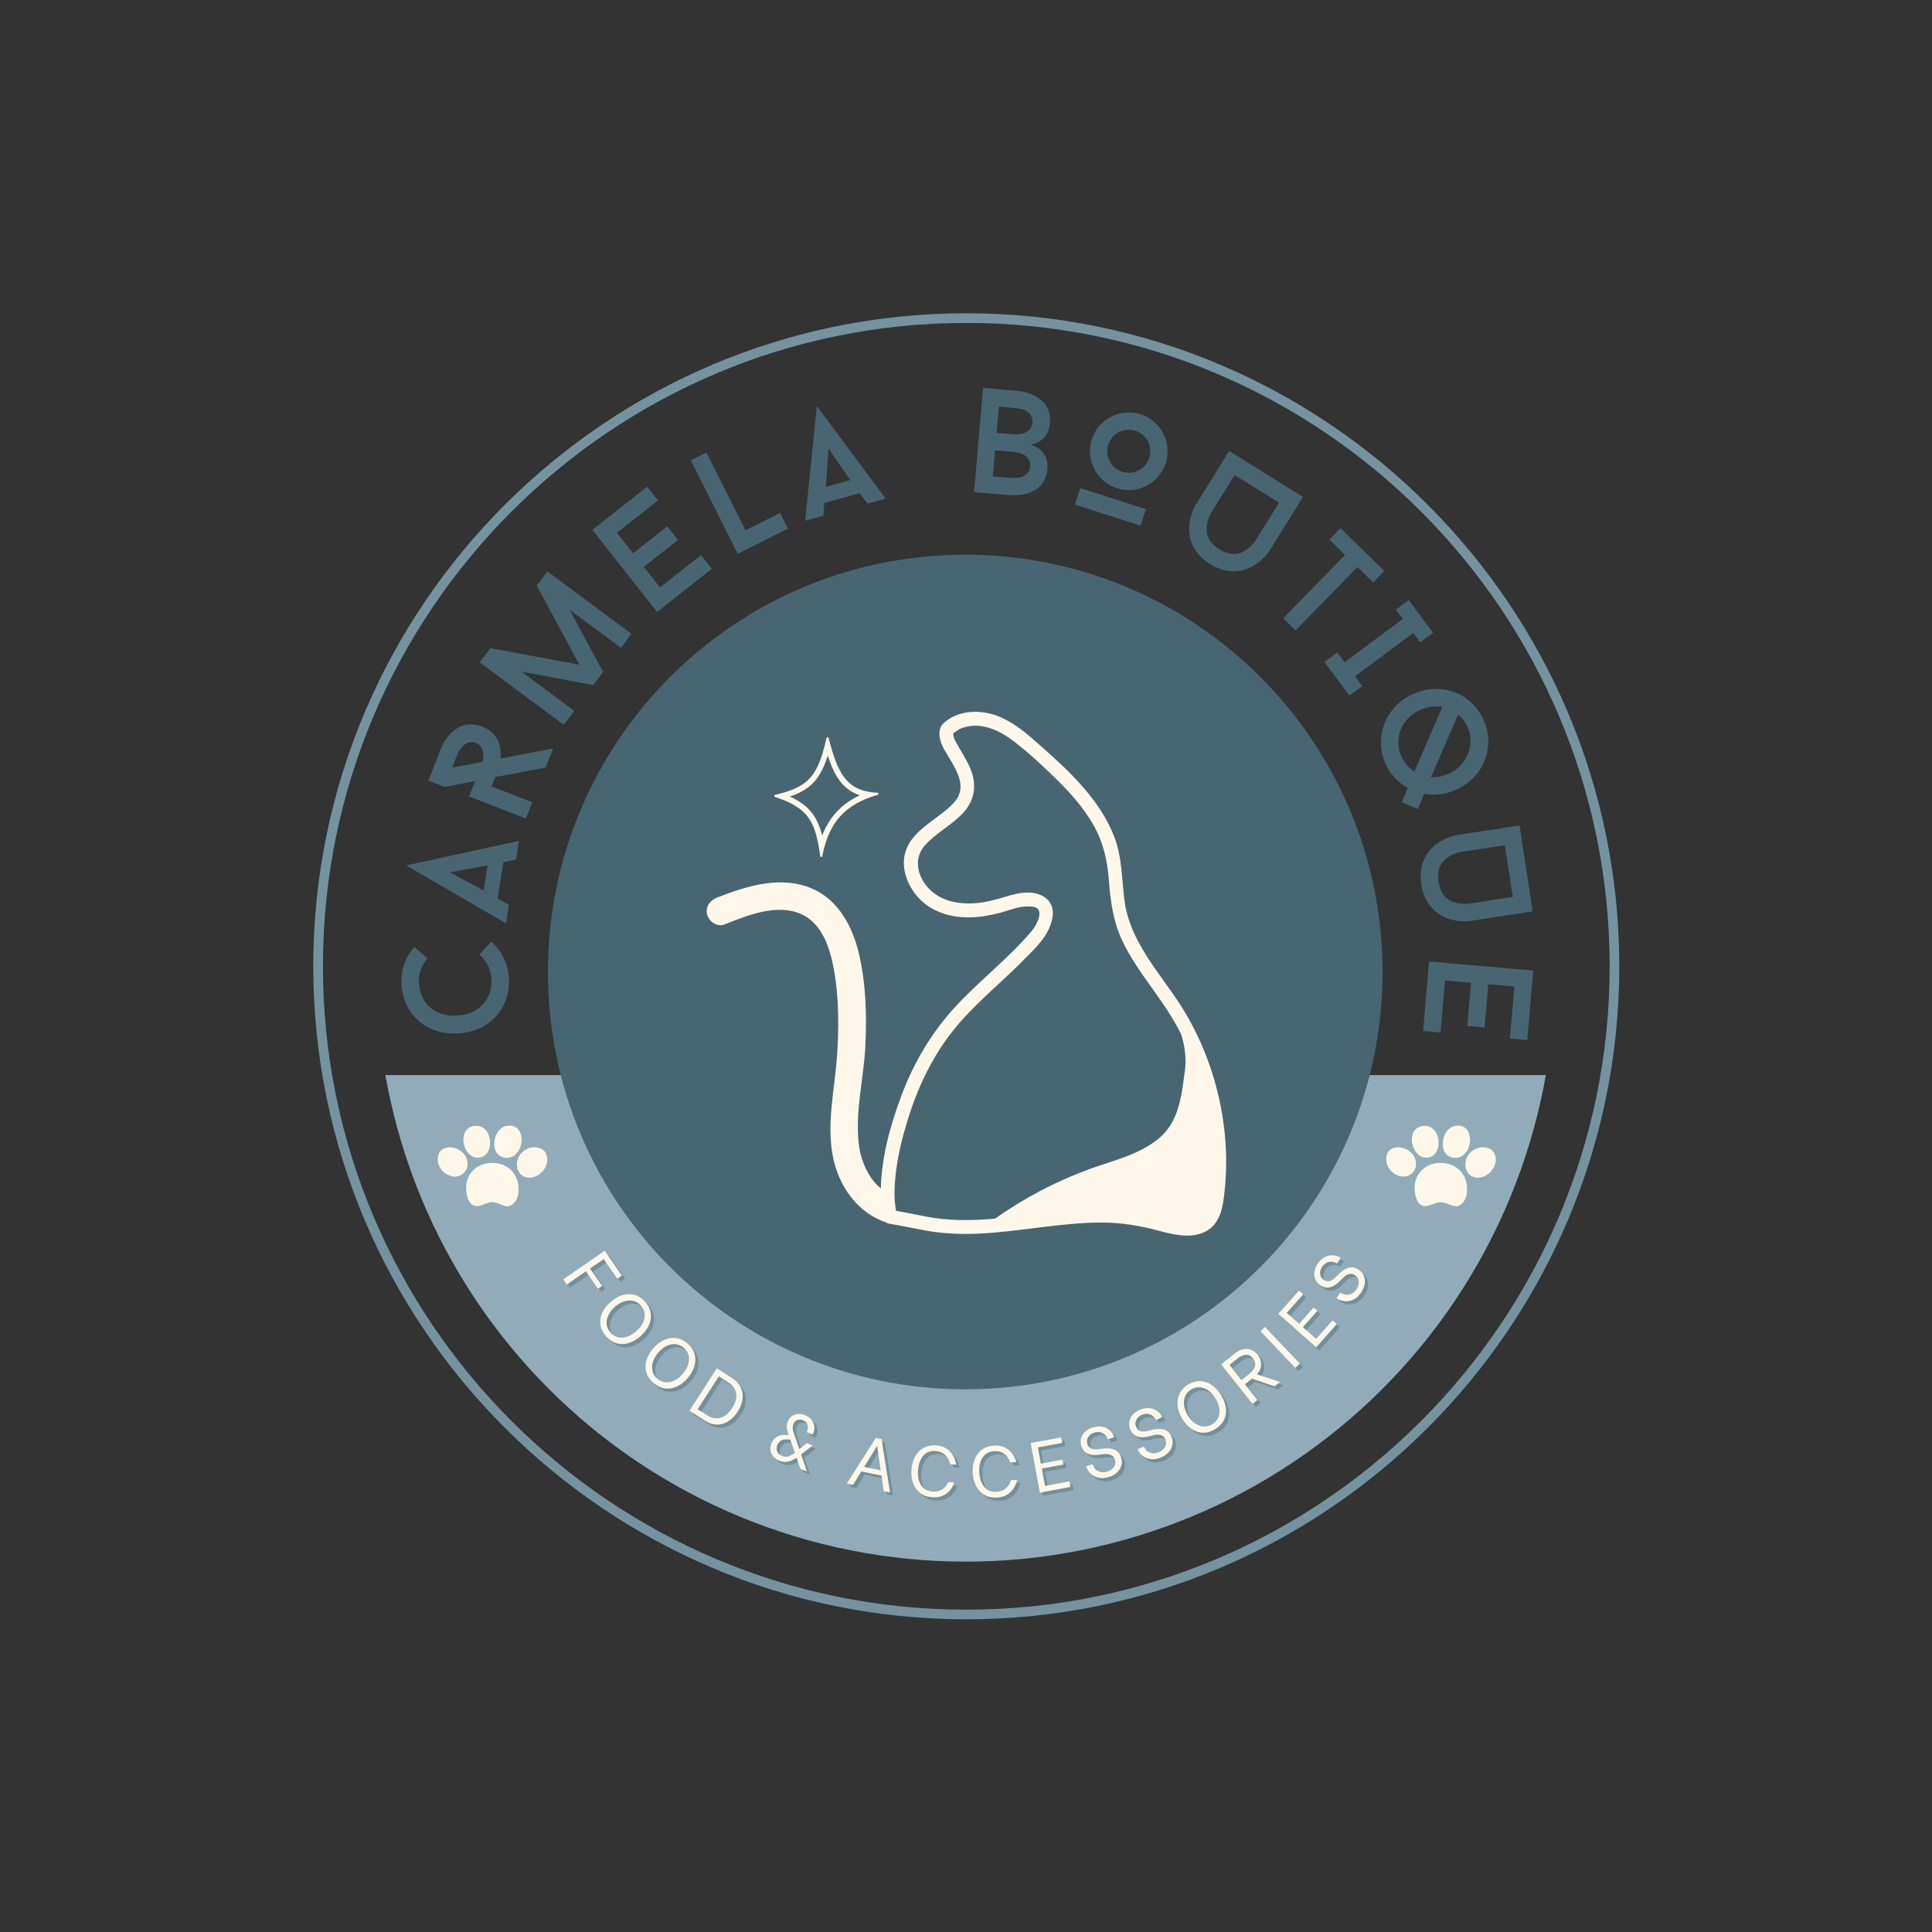 <svg xmlns="http://www.w3.org/2000/svg" xmlns:xlink="http://www.w3.org/1999/xlink" width="500" zoomAndPan="magnify" viewBox="0 0 375 375" height="500" preserveAspectRatio="xMidYMid meet" version="1.0"><rect x="0" y="0" width="375" height="375" fill="#333333" stroke="none"/><defs><g/><clipPath id="11a357cd23"><path d="M 60.805 60.805 L 314.305 60.805 L 314.305 314.305 L 60.805 314.305 Z M 60.805 60.805 " clip-rule="nonzero"/></clipPath><clipPath id="360bace7cc"><path d="M 73.047 208.672 L 301.797 208.672 L 301.797 303.113 L 73.047 303.113 Z M 73.047 208.672 " clip-rule="nonzero"/></clipPath><clipPath id="567fbac68f"><path d="M 106.352 107.664 L 268.352 107.664 L 268.352 269.664 L 106.352 269.664 Z M 106.352 107.664 " clip-rule="nonzero"/></clipPath><clipPath id="91091fd193"><path d="M 150.258 143.094 L 170.508 143.094 L 170.508 166.344 L 150.258 166.344 Z M 150.258 143.094 " clip-rule="nonzero"/></clipPath><clipPath id="2e0e1a1480"><path d="M 84.48 222 L 91 222 L 91 229 L 84.48 229 Z M 84.48 222 " clip-rule="nonzero"/></clipPath><clipPath id="630d8173ec"><path d="M 100.332 222.672 L 106.23 222.672 L 106.23 228.598 L 100.332 228.598 Z M 100.332 222.672 " clip-rule="nonzero"/></clipPath><clipPath id="5a67d02711"><path d="M 90.469 225.707 L 100.656 225.707 L 100.656 234.137 L 90.469 234.137 Z M 90.469 225.707 " clip-rule="nonzero"/></clipPath><clipPath id="93b6c2d17b"><path d="M 284.43 222.672 L 290.332 222.672 L 290.332 228.598 L 284.43 228.598 Z M 284.43 222.672 " clip-rule="nonzero"/></clipPath><clipPath id="b58bc60da7"><path d="M 274.566 225.707 L 284.754 225.707 L 284.754 234.137 L 274.566 234.137 Z M 274.566 225.707 " clip-rule="nonzero"/></clipPath></defs><g clip-path="url(#11a357cd23)"><path fill="#75929f" d="M 187.555 314.305 C 117.688 314.305 60.805 257.426 60.805 187.555 C 60.805 117.688 117.688 60.805 187.555 60.805 C 257.426 60.805 314.305 117.688 314.305 187.555 C 314.305 257.426 257.426 314.305 187.555 314.305 Z M 187.555 62.68 C 118.688 62.68 62.68 118.688 62.68 187.555 C 62.68 256.426 118.688 312.434 187.555 312.434 C 256.426 312.434 312.434 256.426 312.434 187.555 C 312.434 118.688 256.426 62.68 187.555 62.68 Z M 187.555 62.68 " fill-opacity="1" fill-rule="nonzero"/></g><g clip-path="url(#360bace7cc)"><path fill="#91acb8" d="M 301.797 188.738 C 301.797 190.609 301.754 192.48 301.66 194.352 C 301.566 196.219 301.43 198.086 301.246 199.949 C 301.062 201.812 300.836 203.668 300.559 205.52 C 300.285 207.371 299.965 209.215 299.602 211.051 C 299.234 212.887 298.824 214.711 298.371 216.527 C 297.914 218.344 297.418 220.148 296.871 221.938 C 296.328 223.73 295.742 225.508 295.113 227.27 C 294.48 229.031 293.809 230.777 293.09 232.508 C 292.375 234.238 291.617 235.945 290.816 237.641 C 290.016 239.332 289.176 241.004 288.293 242.652 C 287.41 244.305 286.488 245.934 285.527 247.539 C 284.562 249.145 283.562 250.723 282.523 252.281 C 281.48 253.836 280.406 255.367 279.289 256.871 C 278.176 258.375 277.023 259.848 275.836 261.297 C 274.648 262.742 273.426 264.16 272.168 265.547 C 270.914 266.934 269.621 268.289 268.297 269.613 C 266.977 270.938 265.621 272.227 264.234 273.484 C 262.844 274.742 261.43 275.965 259.98 277.152 C 258.535 278.34 257.059 279.488 255.555 280.605 C 254.051 281.719 252.523 282.797 250.965 283.836 C 249.41 284.875 247.828 285.879 246.223 286.84 C 244.617 287.801 242.988 288.727 241.34 289.605 C 239.688 290.488 238.016 291.332 236.324 292.133 C 234.633 292.93 232.922 293.691 231.191 294.406 C 229.465 295.121 227.719 295.797 225.953 296.426 C 224.191 297.059 222.414 297.645 220.625 298.188 C 218.832 298.73 217.031 299.23 215.215 299.684 C 213.398 300.141 211.57 300.551 209.738 300.914 C 207.902 301.281 206.059 301.602 204.207 301.875 C 202.355 302.148 200.496 302.379 198.633 302.562 C 196.77 302.746 194.906 302.883 193.035 302.977 C 191.164 303.066 189.293 303.113 187.422 303.113 C 185.551 303.113 183.68 303.066 181.812 302.977 C 179.941 302.883 178.074 302.746 176.211 302.562 C 174.348 302.379 172.492 302.148 170.641 301.875 C 168.789 301.602 166.945 301.281 165.109 300.914 C 163.273 300.551 161.449 300.141 159.633 299.684 C 157.816 299.23 156.012 298.73 154.223 298.188 C 152.43 297.645 150.652 297.059 148.891 296.426 C 147.129 295.797 145.383 295.121 143.652 294.406 C 141.926 293.691 140.215 292.93 138.52 292.133 C 136.828 291.332 135.156 290.488 133.508 289.605 C 131.855 288.727 130.227 287.801 128.621 286.84 C 127.016 285.879 125.438 284.875 123.879 283.836 C 122.324 282.797 120.793 281.719 119.289 280.605 C 117.785 279.488 116.312 278.34 114.863 277.152 C 113.418 275.965 112 274.742 110.613 273.484 C 109.227 272.227 107.871 270.938 106.547 269.613 C 105.223 268.289 103.934 266.934 102.676 265.547 C 101.418 264.16 100.199 262.742 99.012 261.297 C 97.824 259.848 96.672 258.375 95.555 256.871 C 94.441 255.367 93.363 253.836 92.324 252.281 C 91.285 250.723 90.281 249.145 89.32 247.539 C 88.359 245.934 87.438 244.305 86.555 242.652 C 85.672 241.004 84.828 239.332 84.027 237.641 C 83.23 235.945 82.469 234.234 81.754 232.508 C 81.039 230.777 80.363 229.031 79.734 227.27 C 79.102 225.508 78.516 223.73 77.973 221.938 C 77.43 220.148 76.93 218.344 76.477 216.527 C 76.02 214.711 75.609 212.887 75.246 211.051 C 74.879 209.215 74.559 207.371 74.285 205.52 C 74.012 203.668 73.781 201.812 73.598 199.949 C 73.414 198.086 73.277 196.219 73.188 194.352 C 73.094 192.48 73.047 190.609 73.047 188.738 C 73.047 186.867 73.094 184.996 73.188 183.125 C 73.277 181.258 73.414 179.391 73.598 177.527 C 73.781 175.664 74.012 173.809 74.285 171.957 C 74.559 170.105 74.879 168.262 75.246 166.426 C 75.609 164.59 76.02 162.762 76.477 160.945 C 76.93 159.133 77.43 157.328 77.973 155.535 C 78.516 153.746 79.102 151.969 79.734 150.207 C 80.363 148.445 81.039 146.699 81.754 144.969 C 82.469 143.238 83.23 141.527 84.027 139.836 C 84.828 138.145 85.672 136.473 86.555 134.82 C 87.438 133.172 88.359 131.543 89.32 129.938 C 90.281 128.332 91.285 126.75 92.324 125.195 C 93.363 123.637 94.441 122.109 95.555 120.605 C 96.672 119.102 97.824 117.625 99.012 116.18 C 100.199 114.73 101.418 113.316 102.676 111.93 C 103.934 110.543 105.223 109.188 106.547 107.863 C 107.871 106.539 109.227 105.25 110.613 103.992 C 112 102.734 113.418 101.512 114.863 100.324 C 116.312 99.137 117.785 97.984 119.289 96.871 C 120.793 95.754 122.324 94.68 123.879 93.637 C 125.438 92.598 127.016 91.598 128.621 90.637 C 130.227 89.672 131.855 88.75 133.508 87.867 C 135.156 86.984 136.828 86.145 138.52 85.344 C 140.215 84.543 141.926 83.785 143.652 83.07 C 145.383 82.352 147.129 81.68 148.891 81.047 C 150.652 80.418 152.43 79.832 154.223 79.289 C 156.012 78.746 157.816 78.246 159.633 77.789 C 161.449 77.336 163.273 76.926 165.109 76.559 C 166.945 76.195 168.789 75.875 170.641 75.602 C 172.492 75.324 174.348 75.098 176.211 74.914 C 178.074 74.73 179.941 74.594 181.812 74.5 C 183.68 74.41 185.551 74.363 187.422 74.363 C 189.293 74.363 191.164 74.41 193.035 74.5 C 194.906 74.594 196.77 74.73 198.633 74.914 C 200.496 75.098 202.355 75.324 204.207 75.602 C 206.059 75.875 207.902 76.195 209.738 76.559 C 211.57 76.926 213.398 77.336 215.215 77.789 C 217.031 78.246 218.832 78.746 220.625 79.289 C 222.414 79.832 224.191 80.418 225.953 81.047 C 227.719 81.68 229.465 82.352 231.191 83.07 C 232.922 83.785 234.633 84.543 236.324 85.344 C 238.016 86.145 239.688 86.984 241.34 87.867 C 242.988 88.75 244.617 89.672 246.223 90.637 C 247.828 91.598 249.41 92.598 250.965 93.637 C 252.523 94.68 254.051 95.754 255.555 96.871 C 257.059 97.984 258.535 99.137 259.98 100.324 C 261.43 101.512 262.844 102.734 264.234 103.992 C 265.621 105.25 266.977 106.539 268.297 107.863 C 269.621 109.188 270.914 110.543 272.168 111.93 C 273.426 113.316 274.648 114.73 275.836 116.18 C 277.023 117.625 278.176 119.102 279.289 120.605 C 280.406 122.109 281.48 123.637 282.523 125.195 C 283.562 126.75 284.562 128.332 285.527 129.938 C 286.488 131.543 287.41 133.172 288.293 134.82 C 289.176 136.473 290.016 138.145 290.816 139.836 C 291.617 141.527 292.375 143.238 293.09 144.969 C 293.809 146.699 294.48 148.445 295.113 150.207 C 295.742 151.969 296.328 153.746 296.871 155.535 C 297.418 157.328 297.914 159.133 298.371 160.945 C 298.824 162.762 299.234 164.59 299.602 166.426 C 299.965 168.262 300.285 170.105 300.559 171.957 C 300.836 173.809 301.062 175.664 301.246 177.527 C 301.43 179.391 301.566 181.258 301.66 183.125 C 301.754 184.996 301.797 186.867 301.797 188.738 Z M 301.797 188.738 " fill-opacity="1" fill-rule="nonzero"/></g><g clip-path="url(#567fbac68f)"><path fill="#486572" d="M 187.352 107.664 C 142.617 107.664 106.352 143.93 106.352 188.664 C 106.352 233.398 142.617 269.664 187.352 269.664 C 232.086 269.664 268.352 233.398 268.352 188.664 C 268.352 143.93 232.086 107.664 187.352 107.664 " fill-opacity="1" fill-rule="nonzero"/></g><path fill="#fff7ea" d="M 237.672 219.555 C 236.727 210.91 233.859 202.535 229.207 195.195 C 225.039 188.723 219.281 182.727 218.258 174.773 C 217.715 170.523 217.816 166.301 216.211 162.246 C 214.855 158.812 212.785 155.766 210.387 152.98 C 207.938 150.129 205.156 147.582 202.352 145.094 C 199.484 142.547 196.52 139.836 192.785 138.684 C 189.594 137.699 185.617 138.012 183.105 140.418 C 181.77 141.695 182.422 143.941 183.199 145.344 C 184.176 147.105 185.395 148.777 186.07 150.688 C 186.668 152.379 186.59 154.008 185.449 155.441 C 184.527 156.586 183.301 157.504 182.141 158.387 C 179.75 160.207 176.902 162.055 175.852 165.027 C 174.754 168.137 175.945 171.508 177.98 173.922 C 180.457 176.852 184.203 178.074 187.949 178.062 C 190 178.059 192.059 177.703 194.035 177.195 C 195.652 176.781 197.238 176.082 198.918 175.969 C 199.707 175.914 201.285 175.812 201.648 176.742 C 202.094 177.867 201 179.816 200.309 180.641 C 195.797 186.023 190.148 190.273 185.406 195.434 C 180.801 200.453 177.363 206.258 174.973 212.625 C 172.844 218.297 171.109 224.527 170.969 230.668 C 170.152 230.004 169.438 229.188 168.863 228.281 C 167.691 226.414 166.977 224.371 166.699 222.109 C 165.922 215.77 167.668 209.312 167.969 202.984 C 168.25 197.031 168.082 190.77 166.684 184.949 C 165.492 180.016 162.895 175.004 158.141 172.715 C 151.977 169.75 145.129 171.883 139.148 174.234 C 137.797 174.773 136.852 176.055 137.266 177.566 C 137.617 178.863 139.215 179.984 140.578 179.449 C 145.02 177.703 150.707 175.332 155.422 177.387 C 159.469 179.152 161.023 183.723 161.824 187.992 C 162.871 193.551 162.879 199.98 162.395 205.844 C 161.879 212.051 160.449 218.25 161.66 224.469 C 162.746 230.105 166.379 235.418 171.961 237.242 C 172.102 237.355 172.258 237.445 172.418 237.477 C 174.434 237.836 176.449 238.195 178.453 238.617 C 182.273 239.422 186.168 239.625 190.059 239.445 C 198.016 239.066 205.859 237.289 213.84 237.297 C 217.594 237.297 221.133 237.879 224.758 238.844 C 227.457 239.566 230.613 240.363 233.336 239.336 C 236.844 238.012 237.355 234.461 237.699 231.145 C 238.105 227.289 238.09 223.395 237.672 219.555 Z M 179.82 236.145 C 177.855 235.754 175.887 235.375 173.914 235.016 C 173.457 232.52 173.602 229.914 173.914 227.41 C 174.324 224.102 175.121 220.832 176.094 217.648 C 178.004 211.402 180.734 205.465 184.777 200.305 C 188.859 195.098 194.09 191 198.707 186.312 C 201.102 183.879 203.777 181.469 204.301 177.926 C 204.762 174.805 202.277 173.23 199.449 173.246 C 198.004 173.25 196.621 173.598 195.25 174.031 C 193.266 174.656 191.215 175.172 189.133 175.316 C 185.551 175.562 181.848 174.695 179.613 171.672 C 177.84 169.277 177.531 166.211 179.641 163.945 C 181.719 161.727 184.457 160.273 186.609 158.141 C 189.168 155.609 189.73 152.453 188.332 149.137 C 187.535 147.258 186.363 145.609 185.426 143.812 C 185.227 143.441 185.078 143.074 185.055 142.645 C 185.047 142.504 185.078 142.367 185.098 142.23 C 185.109 142.223 185.113 142.23 185.133 142.223 C 185.438 142.141 185.875 141.703 186.172 141.551 C 186.543 141.367 186.934 141.227 187.332 141.121 C 190.879 140.16 194.328 141.973 197.062 144.102 C 200.004 146.395 202.785 149.008 205.438 151.629 C 207.941 154.121 210.297 156.805 212.086 159.871 C 214.109 163.336 214.945 166.965 215.238 170.938 C 215.543 175.008 216.062 178.789 217.797 182.523 C 219.375 185.914 221.59 188.957 223.75 191.996 C 224.82 193.504 225.883 195.008 226.887 196.562 C 227.727 197.883 228.492 199.246 229.207 200.633 C 230.047 203.027 230.266 205.766 230.004 207.688 C 229.359 212.41 228.945 217.531 225.07 220.844 C 221.188 224.168 215.98 225.254 211.301 226.977 C 204.867 229.348 198.742 232.57 193.141 236.535 C 192.828 236.559 192.52 236.594 192.207 236.617 C 188.086 236.918 183.895 236.953 179.82 236.145 Z M 179.82 236.145 " fill-opacity="1" fill-rule="nonzero"/><g clip-path="url(#91091fd193)"><path fill="#fff7ea" d="M 160.664 146.668 C 160.82 147.16 160.98 147.613 161.141 148.039 C 161.141 148.039 161.141 148.043 161.145 148.043 C 161.418 148.758 161.691 149.383 161.992 149.949 C 162.332 150.605 162.695 151.176 163.094 151.684 C 163.453 152.141 163.844 152.551 164.262 152.902 C 164.883 153.43 165.59 153.859 166.363 154.18 C 166.535 154.25 166.711 154.316 166.891 154.375 C 166.387 154.609 165.914 154.855 165.461 155.125 C 165.461 155.125 165.461 155.125 165.457 155.125 C 164.395 155.754 163.445 156.492 162.637 157.32 C 162.336 157.625 162.055 157.941 161.793 158.27 C 161.156 159.062 160.594 159.965 160.117 160.941 C 159.926 161.34 159.746 161.75 159.582 162.176 C 159.469 161.719 159.344 161.293 159.207 160.887 C 159.008 160.297 158.773 159.738 158.512 159.234 C 158.137 158.508 157.684 157.848 157.164 157.273 C 156.719 156.781 156.215 156.332 155.656 155.938 C 155.141 155.566 154.582 155.234 153.945 154.914 C 153.746 154.812 153.539 154.711 153.324 154.613 C 153.703 154.484 154.055 154.352 154.387 154.215 C 155 153.961 155.551 153.684 156.066 153.367 C 156.75 152.945 157.363 152.453 157.887 151.895 C 158.32 151.445 158.719 150.922 159.07 150.348 C 159.391 149.832 159.672 149.277 159.941 148.648 C 160.195 148.062 160.434 147.414 160.664 146.668 M 160.68 143.094 C 160.645 143.094 160.613 143.094 160.582 143.094 C 160.574 143.098 160.57 143.105 160.559 143.105 C 160.48 143.133 160.438 143.191 160.422 143.266 C 160.402 143.348 160.383 143.43 160.367 143.512 C 160.156 144.418 159.926 145.32 159.656 146.211 C 159.445 146.895 159.215 147.566 158.934 148.223 C 158.707 148.758 158.445 149.277 158.141 149.773 C 157.836 150.266 157.492 150.723 157.098 151.141 C 156.621 151.645 156.082 152.07 155.492 152.434 C 155.008 152.73 154.496 152.984 153.969 153.203 C 153.41 153.434 152.84 153.629 152.262 153.801 C 151.676 153.977 151.082 154.129 150.488 154.266 C 150.477 154.27 150.469 154.273 150.461 154.273 C 150.375 154.289 150.316 154.332 150.285 154.414 C 150.281 154.426 150.27 154.438 150.262 154.445 C 150.262 154.473 150.262 154.504 150.262 154.531 C 150.273 154.531 150.281 154.539 150.285 154.551 C 150.312 154.625 150.367 154.664 150.438 154.688 C 150.941 154.855 151.441 155.035 151.938 155.227 C 152.453 155.434 152.961 155.656 153.457 155.902 C 154 156.176 154.523 156.48 155.02 156.84 C 155.508 157.188 155.953 157.578 156.355 158.02 C 156.828 158.543 157.219 159.121 157.539 159.75 C 157.789 160.23 157.996 160.73 158.168 161.246 C 158.371 161.848 158.535 162.461 158.672 163.078 C 158.773 163.539 158.867 164 158.945 164.469 C 158.996 164.77 159.047 165.07 159.09 165.371 C 159.129 165.629 159.164 165.887 159.203 166.145 C 159.215 166.23 159.258 166.293 159.34 166.32 C 159.355 166.324 159.367 166.336 159.383 166.344 C 159.398 166.344 159.418 166.344 159.438 166.344 C 159.453 166.336 159.469 166.324 159.484 166.32 C 159.559 166.293 159.602 166.234 159.617 166.16 C 159.625 166.113 159.633 166.062 159.645 166.016 C 159.797 165.223 159.992 164.438 160.23 163.668 C 160.473 162.902 160.758 162.152 161.109 161.43 C 161.531 160.551 162.039 159.727 162.648 158.965 C 162.891 158.664 163.152 158.375 163.422 158.094 C 164.195 157.305 165.066 156.641 166.02 156.082 C 166.699 155.68 167.414 155.336 168.145 155.035 C 168.852 154.75 169.574 154.504 170.309 154.293 C 170.332 154.285 170.352 154.281 170.375 154.273 C 170.426 154.258 170.473 154.23 170.496 154.176 C 170.496 154.172 170.5 154.168 170.504 154.168 C 170.504 154.105 170.504 154.047 170.504 153.988 C 170.5 153.977 170.492 153.969 170.488 153.961 C 170.457 153.914 170.418 153.883 170.363 153.875 C 170.332 153.871 170.301 153.867 170.27 153.863 C 170.027 153.855 169.785 153.832 169.539 153.809 C 169.25 153.781 168.961 153.742 168.672 153.691 C 168.023 153.582 167.391 153.414 166.781 153.16 C 166.121 152.891 165.52 152.527 164.973 152.066 C 164.598 151.746 164.262 151.391 163.957 151.004 C 163.574 150.516 163.25 149.988 162.965 149.441 C 162.66 148.859 162.402 148.258 162.168 147.648 C 161.914 146.98 161.691 146.301 161.484 145.617 C 161.258 144.863 161.055 144.105 160.859 143.344 C 160.852 143.312 160.844 143.281 160.836 143.254 C 160.816 143.18 160.773 143.125 160.695 143.105 C 160.691 143.102 160.684 143.098 160.68 143.094 Z M 160.68 143.094 " fill-opacity="1" fill-rule="nonzero"/></g><path fill="#fff7ea" d="M 92.023 218.559 C 95.895 218.023 96.207 224.875 92.625 224.711 C 89.746 224.578 88.66 219.027 92.023 218.559 " fill-opacity="1" fill-rule="evenodd"/><path fill="#fff7ea" d="M 98.246 218.559 C 102.508 217.641 102.008 225.129 98.043 224.711 C 94.906 224.379 95.516 219.148 98.246 218.559 " fill-opacity="1" fill-rule="evenodd"/><g clip-path="url(#2e0e1a1480)"><path fill="#fff7ea" d="M 90.617 226.793 C 89.102 230.066 84.484 227.754 85 224.512 C 85.543 221.098 91.723 222.84 90.617 226.793 " fill-opacity="1" fill-rule="evenodd"/></g><g clip-path="url(#630d8173ec)"><path fill="#fff7ea" d="M 103.16 222.727 C 104.16 222.535 105.406 222.887 105.871 223.719 C 107.156 226.016 104.789 228.82 102.457 228.578 C 101.18 228.445 100.441 227.371 100.352 226.398 C 100.16 224.312 101.664 223.012 103.16 222.727 " fill-opacity="1" fill-rule="evenodd"/></g><g clip-path="url(#5a67d02711)"><path fill="#fff7ea" d="M 94.531 225.801 C 98.047 225.203 101.273 227.707 100.551 231.953 C 100.402 232.832 99.637 234.074 98.547 234.133 C 97.664 234.184 96.633 233.336 95.535 233.34 C 94.172 233.348 93.098 234.543 91.82 233.938 C 90.75 233.426 90.316 231.367 90.52 229.867 C 90.805 227.707 92.414 226.164 94.531 225.801 " fill-opacity="1" fill-rule="evenodd"/></g><g fill="#486572" fill-opacity="1"><g transform="translate(99.309, 201.453)"><g><path d="M -3.922 -11.523 C -3.66 -7.793 -6.141 -4.625 -10.477 -4.32 C -14.555 -4.031 -17.684 -6.371 -17.98 -10.535 C -18.109 -12.387 -17.477 -14.145 -16.348 -15.445 L -18.887 -17.648 C -20.609 -15.695 -21.562 -13.102 -21.363 -10.297 C -20.945 -4.367 -16.34 -0.449 -10.234 -0.879 C -3.871 -1.324 -0.145 -6.18 -0.539 -11.762 C -0.734 -14.57 -2.043 -17.004 -3.992 -18.699 L -6.227 -16.16 C -4.926 -15.031 -4.055 -13.375 -3.922 -11.523 Z M -3.922 -11.523 "/></g></g></g><g fill="#486572" fill-opacity="1"><g transform="translate(98.209, 179.222)"><g><path d="M -0.504 -11.879 L 1.953 -12.402 L 2.523 -16.012 L -19.363 -11.242 L 0 0 L 0.57 -3.609 L -1.617 -4.832 Z M -4.336 -6.379 L -10.914 -9.91 L -3.57 -11.246 Z M -4.336 -6.379 "/></g></g></g><g fill="#486572" fill-opacity="1"><g transform="translate(101.239, 161.033)"><g><path d="M 4.684 -12.055 L 6.121 -15.758 L -4.09 -13.812 C -3.891 -15.852 -4.312 -18.691 -7.66 -19.992 C -13.176 -22.133 -15.633 -15.809 -15.633 -15.809 L -18.078 -9.512 L -14.918 -8.285 L -9.023 -9.445 L -10.188 -6.445 L 0.84 -2.164 L 2.07 -5.324 L -5.824 -8.391 L -5.121 -10.199 Z M -7.609 -13.16 L -13.457 -12.039 L -12.469 -14.582 C -12.469 -14.582 -11.242 -17.742 -8.891 -16.828 C -7.027 -16.105 -7.367 -14.027 -7.609 -13.16 Z M -7.609 -13.16 "/></g></g></g><g fill="#486572" fill-opacity="1"><g transform="translate(108.09, 142.501)"><g><path d="M 14.469 -19.484 L -1.852 -31.602 L -3.906 -28.832 L 4.371 -13.477 L -12.914 -16.703 L -14.969 -13.934 L 1.348 -1.816 L 3.371 -4.539 L -6.848 -12.129 L 7.07 -9.52 L 8.973 -12.082 L 2.438 -24.195 L 12.445 -16.762 Z M 14.469 -19.484 "/></g></g></g><g fill="#486572" fill-opacity="1"><g transform="translate(125.743, 120.201)"><g><path d="M -6 -16.793 L 1.969 -23.074 L -0.133 -25.738 L -10.766 -17.359 L 1.801 -1.418 L 12.434 -9.801 L 10.332 -12.465 L 2.363 -6.184 L -0.777 -10.168 L 5.848 -15.391 L 3.766 -18.031 L -2.859 -12.809 Z M -6 -16.793 "/></g></g></g><g fill="#486572" fill-opacity="1"><g transform="translate(141.149, 108.515)"><g><path d="M 3.555 -5.582 L -4.035 -20.688 L -7.066 -19.164 L 2.047 -1.027 L 11.789 -5.922 L 10.266 -8.953 Z M 3.555 -5.582 "/></g></g></g><g fill="#486572" fill-opacity="1"><g transform="translate(156.279, 101.076)"><g><path d="M 10.617 -5.352 L 12.105 -3.328 L 15.629 -4.293 L 2.27 -22.273 L 0 0 L 3.523 -0.969 L 3.738 -3.465 Z M 4.027 -6.578 L 4.535 -14.027 L 8.777 -7.887 Z M 4.027 -6.578 "/></g></g></g><g fill="#486572" fill-opacity="1"><g transform="translate(174.39, 96.601)"><g/></g></g><g fill="#486572" fill-opacity="1"><g transform="translate(186.783, 95.312)"><g><path d="M 13.238 -9.012 C 15.008 -9.293 16.77 -10.508 17 -13.168 C 17.508 -19.004 10.762 -19.441 10.762 -19.441 L 4.031 -20.023 L 2.281 0.199 L 9.012 0.781 C 10.371 0.898 16.055 1.129 16.535 -4.418 C 16.535 -4.418 16.98 -7.902 13.238 -9.012 Z M 6.652 -11.297 L 7.094 -16.383 L 10.473 -16.09 C 10.473 -16.09 13.836 -15.945 13.602 -13.23 C 13.383 -10.715 10.031 -11.004 10.031 -11.004 Z M 9.305 -2.57 L 5.922 -2.863 L 6.359 -7.918 L 9.742 -7.625 C 9.742 -7.625 13.398 -7.512 13.164 -4.797 C 12.973 -2.602 10.719 -2.449 9.305 -2.57 Z M 9.305 -2.57 "/></g></g></g><g fill="#486572" fill-opacity="1"><g transform="translate(206.35, 97.194)"><g><path d="M 10.438 -2.43 C 14.383 -1.16 18.652 -3.352 19.922 -7.297 C 21.191 -11.246 19 -15.512 15.055 -16.785 C 11.105 -18.055 6.84 -15.863 5.57 -11.914 C 4.301 -7.969 6.488 -3.699 10.438 -2.43 Z M 14.023 -13.582 C 16.23 -12.871 17.43 -10.535 16.719 -8.328 C 16.008 -6.121 13.676 -4.922 11.465 -5.633 C 9.258 -6.344 8.059 -8.676 8.77 -10.887 C 9.48 -13.094 11.816 -14.293 14.023 -13.582 Z M 15.043 4.84 L 16.074 1.637 L 3.32 -2.465 L 2.289 0.738 Z M 15.043 4.84 "/></g></g></g><g fill="#486572" fill-opacity="1"><g transform="translate(225.912, 103.564)"><g><path d="M 26.996 -7.105 L 12.668 -16.02 L 6.25 -5.707 C 6.145 -5.535 5.141 -3.871 4.938 -1.676 C 4.648 1.422 6.074 4.121 8.953 5.914 C 11.836 7.707 14.887 7.797 17.539 6.168 C 19.418 5.016 20.469 3.383 20.578 3.211 Z M 15.68 3.34 C 14.148 4.266 12.543 4.152 10.746 3.035 C 8.977 1.934 8.168 0.539 8.297 -1.258 C 8.395 -2.734 9.105 -3.93 9.105 -3.93 L 13.73 -11.363 L 22.348 -6 L 17.738 1.406 C 17.723 1.434 16.961 2.598 15.68 3.34 Z M 15.68 3.34 "/></g></g></g><g fill="#486572" fill-opacity="1"><g transform="translate(245.596, 116.633)"><g><path d="M 20.934 -3.59 L 23.102 -5.809 L 14.594 -14.117 L 12.43 -11.895 L 15.477 -8.918 L 3.465 3.383 L 5.871 5.734 L 17.883 -6.566 Z M 20.934 -3.59 "/></g></g></g><g fill="#486572" fill-opacity="1"><g transform="translate(256.497, 127.721)"><g><path d="M 17.812 -4.859 L 19.16 -3.047 L 21.652 -4.898 L 16.93 -11.25 L 14.438 -9.398 L 15.789 -7.582 L 4.48 0.824 L 3.062 -1.082 L 0.57 0.77 L 5.434 7.305 L 7.922 5.457 L 6.504 3.547 Z M 17.812 -4.859 "/></g></g></g><g fill="#486572" fill-opacity="1"><g transform="translate(264.32, 137.421)"><g><path d="M 10.906 19.602 L 12.098 16.676 C 14.082 17.051 16.391 16.738 18.371 15.844 C 23.496 13.523 26.082 7.707 23.621 2.266 C 21.16 -3.176 15.094 -5.047 9.969 -2.727 C 4.527 -0.266 2.309 5.734 4.629 10.859 C 5.559 12.918 7.07 14.496 8.898 15.516 L 7.777 18.312 Z M 16.961 12.727 C 15.879 13.215 14.516 13.512 13.43 13.434 L 18.715 1.27 C 19.48 1.91 20.098 2.711 20.531 3.664 C 22.082 7.098 20.367 11.184 16.961 12.727 Z M 7.719 9.461 C 6.176 6.055 7.535 2.098 11.367 0.363 C 12.688 -0.234 14.305 -0.457 15.633 -0.199 L 10.203 12.348 C 9.164 11.672 8.266 10.676 7.719 9.461 Z M 7.719 9.461 "/></g></g></g><g fill="#486572" fill-opacity="1"><g transform="translate(274.536, 161.026)"><g><path d="M 22.957 15.879 L 20.41 -0.801 L 8.398 1.035 C 8.199 1.066 6.285 1.387 4.484 2.66 C 1.941 4.453 0.82 7.297 1.332 10.648 C 1.848 14.004 3.762 16.379 6.727 17.336 C 8.824 18.012 10.75 17.746 10.949 17.715 Z M 7.664 14.082 C 5.965 13.52 5.008 12.23 4.688 10.137 C 4.371 8.074 4.902 6.555 6.352 5.484 C 7.535 4.598 8.906 4.359 8.906 4.359 L 17.562 3.035 L 19.098 13.066 L 10.469 14.387 C 10.441 14.391 9.059 14.57 7.664 14.082 Z M 7.664 14.082 "/></g></g></g><g fill="#486572" fill-opacity="1"><g transform="translate(277.584, 184.35)"><g><path d="M 16.352 7.121 L 15.477 17.23 L 18.855 17.523 L 20.023 4.031 L -0.199 2.281 L -1.367 15.773 L 2.016 16.066 L 2.891 5.953 L 7.945 6.391 L 7.219 14.797 L 10.566 15.09 L 11.297 6.684 Z M 16.352 7.121 "/></g></g></g><g fill="#486572" fill-opacity="0.4"><g transform="translate(109.348, 248.085)"><g><path d="M 8.453 -3.078 L 5.781 -1.25 L 8.156 2.125 L 7.344 2.688 L 5 -0.703 L 1.281 1.859 L 0.594 0.859 L 8.656 -4.703 L 11.984 0.125 L 11.094 0.75 Z M 8.453 -3.078 "/></g></g></g><g fill="#486572" fill-opacity="0.4"><g transform="translate(114.936, 256.087)"><g><path d="M 3.359 3.922 C 2.734 3.223 2.359 2.484 2.234 1.703 C 2.109 0.922 2.219 0.145 2.562 -0.625 C 2.906 -1.395 3.441 -2.098 4.172 -2.734 C 4.891 -3.379 5.656 -3.82 6.469 -4.062 C 7.281 -4.312 8.07 -4.332 8.844 -4.125 C 9.613 -3.926 10.305 -3.477 10.922 -2.781 C 11.523 -2.094 11.879 -1.352 11.984 -0.562 C 12.098 0.219 11.984 0.988 11.641 1.75 C 11.297 2.508 10.754 3.219 10.016 3.875 C 9.273 4.531 8.508 4.977 7.719 5.219 C 6.926 5.469 6.148 5.484 5.391 5.266 C 4.641 5.055 3.961 4.609 3.359 3.922 Z M 4.172 3.172 C 4.598 3.66 5.094 3.969 5.656 4.094 C 6.227 4.227 6.816 4.191 7.422 3.984 C 8.035 3.773 8.625 3.422 9.188 2.922 C 9.77 2.41 10.203 1.863 10.484 1.281 C 10.766 0.695 10.875 0.117 10.812 -0.453 C 10.75 -1.035 10.504 -1.57 10.078 -2.062 C 9.648 -2.539 9.148 -2.844 8.578 -2.969 C 8.004 -3.094 7.41 -3.055 6.797 -2.859 C 6.18 -2.66 5.586 -2.305 5.016 -1.797 C 4.453 -1.297 4.031 -0.75 3.75 -0.156 C 3.477 0.426 3.375 1.004 3.438 1.578 C 3.5 2.16 3.742 2.691 4.172 3.172 Z M 4.172 3.172 "/></g></g></g><g fill="#486572" fill-opacity="0.4"><g transform="translate(123.64, 265.642)"><g><path d="M 3.859 3.438 C 3.141 2.82 2.664 2.133 2.438 1.375 C 2.207 0.613 2.211 -0.164 2.453 -0.969 C 2.691 -1.77 3.125 -2.539 3.75 -3.281 C 4.383 -4.02 5.082 -4.566 5.844 -4.922 C 6.613 -5.285 7.395 -5.414 8.188 -5.312 C 8.977 -5.207 9.727 -4.852 10.438 -4.25 C 11.133 -3.656 11.586 -2.977 11.797 -2.219 C 12.016 -1.457 12.004 -0.676 11.766 0.125 C 11.535 0.926 11.098 1.707 10.453 2.469 C 9.816 3.207 9.117 3.75 8.359 4.094 C 7.609 4.445 6.844 4.57 6.062 4.469 C 5.289 4.375 4.555 4.031 3.859 3.438 Z M 4.562 2.578 C 5.051 2.992 5.582 3.227 6.156 3.281 C 6.738 3.332 7.32 3.211 7.906 2.922 C 8.488 2.641 9.023 2.207 9.516 1.625 C 10.016 1.039 10.359 0.441 10.547 -0.172 C 10.742 -0.797 10.773 -1.391 10.641 -1.953 C 10.504 -2.516 10.191 -3.004 9.703 -3.422 C 9.211 -3.836 8.676 -4.07 8.094 -4.125 C 7.508 -4.176 6.926 -4.055 6.344 -3.766 C 5.77 -3.473 5.234 -3.039 4.734 -2.469 C 4.242 -1.883 3.898 -1.285 3.703 -0.672 C 3.516 -0.066 3.488 0.52 3.625 1.094 C 3.758 1.664 4.07 2.16 4.562 2.578 Z M 4.562 2.578 "/></g></g></g><g fill="#486572" fill-opacity="0.4"><g transform="translate(133.571, 273.875)"><g><path d="M 6.188 -7.672 L 9.219 -5.719 C 9.945 -5.238 10.477 -4.656 10.812 -3.969 C 11.156 -3.281 11.273 -2.531 11.172 -1.719 C 11.078 -0.906 10.758 -0.082 10.219 0.75 C 9.688 1.582 9.066 2.211 8.359 2.641 C 7.648 3.078 6.91 3.281 6.141 3.25 C 5.367 3.227 4.617 2.977 3.891 2.5 L 0.875 0.562 Z M 4.344 1.484 C 5.176 2.016 6.02 2.164 6.875 1.938 C 7.727 1.719 8.488 1.094 9.156 0.062 C 9.832 -0.977 10.094 -1.926 9.938 -2.781 C 9.789 -3.645 9.297 -4.348 8.453 -4.891 L 6.578 -6.109 L 2.469 0.266 Z M 4.344 1.484 "/></g></g></g><g fill="#486572" fill-opacity="0.4"><g transform="translate(143.777, 280.151)"><g/></g></g><g fill="#486572" fill-opacity="0.4"><g transform="translate(148.713, 282.738)"><g><path d="M 8.531 3.5 L 7.266 2.969 L 6.547 0.875 L 6.469 0.844 L 6.344 0.922 C 5.969 1.203 5.504 1.414 4.953 1.562 C 4.398 1.719 3.801 1.66 3.156 1.391 C 2.688 1.203 2.301 0.938 2 0.594 C 1.707 0.258 1.523 -0.125 1.453 -0.562 C 1.379 -1.008 1.441 -1.473 1.641 -1.953 C 1.891 -2.555 2.25 -2.988 2.719 -3.25 C 3.195 -3.508 3.766 -3.629 4.422 -3.609 L 4.969 -3.578 L 4.984 -3.641 L 4.953 -3.719 C 4.805 -4.094 4.703 -4.488 4.641 -4.906 C 4.578 -5.32 4.641 -5.766 4.828 -6.234 C 5.023 -6.703 5.305 -7.055 5.672 -7.297 C 6.035 -7.535 6.438 -7.66 6.875 -7.672 C 7.32 -7.68 7.758 -7.598 8.188 -7.422 C 8.645 -7.242 9.031 -6.977 9.344 -6.625 C 9.656 -6.281 9.852 -5.875 9.938 -5.406 C 10.031 -4.945 9.969 -4.457 9.75 -3.938 L 9.641 -3.672 L 8.484 -4.156 L 8.578 -4.359 C 8.773 -4.836 8.789 -5.266 8.625 -5.641 C 8.469 -6.016 8.191 -6.281 7.797 -6.438 C 7.422 -6.594 7.051 -6.613 6.688 -6.5 C 6.332 -6.395 6.07 -6.133 5.906 -5.719 C 5.801 -5.477 5.754 -5.238 5.766 -5 C 5.773 -4.77 5.805 -4.547 5.859 -4.328 C 5.922 -4.117 6.031 -3.801 6.188 -3.375 L 7.047 -0.844 L 8.531 -2.016 L 9.672 -1.547 L 7.391 0.172 Z M 6.203 -0.125 L 5.297 -2.703 L 4.641 -2.734 C 4.191 -2.766 3.805 -2.68 3.484 -2.484 C 3.172 -2.285 2.938 -2.004 2.781 -1.641 C 2.594 -1.18 2.582 -0.758 2.75 -0.375 C 2.926 0 3.242 0.281 3.703 0.469 C 4.172 0.664 4.594 0.695 4.969 0.562 C 5.352 0.426 5.711 0.234 6.047 -0.016 Z M 6.203 -0.125 "/></g></g></g><g fill="#486572" fill-opacity="0.4"><g transform="translate(159.177, 286.774)"><g/></g></g><g fill="#486572" fill-opacity="0.4"><g transform="translate(164.513, 288.457)"><g><path d="M 7.203 -1.422 L 3.281 -2.234 L 1.703 0.359 L 0.484 0.109 L 6.094 -8.734 L 7.219 -8.5 L 8.859 1.844 L 7.641 1.594 Z M 7.047 -2.438 L 6.375 -7.125 L 6.312 -7.125 L 3.844 -3.109 Z M 7.047 -2.438 "/></g></g></g><g fill="#486572" fill-opacity="0.4"><g transform="translate(176.408, 290.773)"><g><path d="M 5.172 0.469 C 4.254 0.406 3.477 0.133 2.844 -0.344 C 2.219 -0.832 1.754 -1.469 1.453 -2.25 C 1.16 -3.031 1.051 -3.906 1.125 -4.875 C 1.195 -5.844 1.438 -6.695 1.844 -7.438 C 2.25 -8.188 2.797 -8.75 3.484 -9.125 C 4.18 -9.508 4.988 -9.672 5.906 -9.609 C 7 -9.523 7.879 -9.145 8.547 -8.469 C 9.211 -7.801 9.633 -6.93 9.812 -5.859 L 8.625 -5.953 C 8.488 -6.68 8.172 -7.273 7.672 -7.734 C 7.18 -8.203 6.566 -8.461 5.828 -8.516 C 4.816 -8.586 4.016 -8.285 3.422 -7.609 C 2.836 -6.941 2.5 -6.004 2.406 -4.797 C 2.32 -3.586 2.52 -2.609 3 -1.859 C 3.488 -1.117 4.238 -0.711 5.25 -0.641 C 5.957 -0.586 6.57 -0.727 7.094 -1.062 C 7.625 -1.406 8.02 -1.879 8.281 -2.484 L 9.453 -2.406 C 9.129 -1.469 8.598 -0.734 7.859 -0.203 C 7.117 0.328 6.223 0.551 5.172 0.469 Z M 5.172 0.469 "/></g></g></g><g fill="#486572" fill-opacity="0.4"><g transform="translate(188.966, 291.515)"><g><path d="M 5.172 -0.219 C 4.266 -0.164 3.461 -0.332 2.766 -0.719 C 2.078 -1.113 1.535 -1.68 1.141 -2.422 C 0.742 -3.172 0.516 -4.023 0.453 -4.984 C 0.398 -5.953 0.523 -6.828 0.828 -7.609 C 1.129 -8.398 1.598 -9.035 2.234 -9.516 C 2.867 -9.992 3.641 -10.258 4.547 -10.312 C 5.641 -10.383 6.566 -10.129 7.328 -9.547 C 8.086 -8.961 8.625 -8.156 8.938 -7.125 L 7.734 -7.047 C 7.504 -7.754 7.113 -8.305 6.562 -8.703 C 6.008 -9.098 5.363 -9.27 4.625 -9.219 C 3.625 -9.156 2.875 -8.75 2.375 -8 C 1.875 -7.258 1.66 -6.285 1.734 -5.078 C 1.816 -3.879 2.148 -2.938 2.734 -2.25 C 3.316 -1.57 4.109 -1.266 5.109 -1.328 C 5.816 -1.379 6.41 -1.609 6.891 -2.016 C 7.367 -2.422 7.695 -2.945 7.875 -3.594 L 9.062 -3.672 C 8.863 -2.68 8.426 -1.875 7.75 -1.25 C 7.082 -0.633 6.223 -0.289 5.172 -0.219 Z M 5.172 -0.219 "/></g></g></g><g fill="#486572" fill-opacity="0.4"><g transform="translate(201.435, 290.526)"><g><path d="M 0.641 -8.969 L 1.219 -5.812 L 5.391 -6.594 L 5.578 -5.641 L 1.406 -4.859 L 2.031 -1.5 L 6.75 -2.375 L 6.953 -1.297 L 1.031 -0.188 L -0.766 -9.812 L 5.156 -10.922 L 5.359 -9.844 Z M 0.641 -8.969 "/></g></g></g><g fill="#486572" fill-opacity="0.4"><g transform="translate(211.688, 288.475)"><g><path d="M 4.125 -1.156 C 3.406 -0.938 2.742 -0.895 2.141 -1.031 C 1.535 -1.176 1.031 -1.441 0.625 -1.828 C 0.219 -2.223 -0.062 -2.68 -0.219 -3.203 L -0.234 -3.266 L 1.031 -3.656 L 1.047 -3.594 C 1.141 -3.281 1.305 -2.988 1.547 -2.719 C 1.797 -2.445 2.113 -2.258 2.5 -2.156 C 2.883 -2.051 3.328 -2.07 3.828 -2.219 C 4.41 -2.406 4.848 -2.707 5.141 -3.125 C 5.43 -3.539 5.5 -4.008 5.344 -4.531 C 5.207 -4.957 4.957 -5.254 4.594 -5.422 C 4.238 -5.598 3.828 -5.664 3.359 -5.625 L 1.906 -5.453 C 0.238 -5.316 -0.789 -5.895 -1.188 -7.188 C -1.352 -7.727 -1.367 -8.238 -1.234 -8.719 C -1.098 -9.195 -0.832 -9.613 -0.438 -9.969 C -0.051 -10.332 0.441 -10.609 1.047 -10.797 C 1.734 -11.004 2.363 -11.047 2.938 -10.922 C 3.508 -10.797 3.988 -10.551 4.375 -10.188 C 4.77 -9.82 5.039 -9.406 5.188 -8.938 L 5.203 -8.875 L 3.938 -8.484 L 3.922 -8.531 C 3.836 -8.801 3.688 -9.055 3.469 -9.297 C 3.25 -9.535 2.957 -9.711 2.594 -9.828 C 2.227 -9.953 1.801 -9.938 1.312 -9.781 C 0.758 -9.613 0.363 -9.316 0.125 -8.891 C -0.102 -8.473 -0.148 -8.031 -0.016 -7.562 C 0.109 -7.176 0.336 -6.895 0.672 -6.719 C 1.004 -6.551 1.398 -6.492 1.859 -6.547 L 3.188 -6.688 C 5.008 -6.875 6.129 -6.297 6.547 -4.953 C 6.711 -4.41 6.723 -3.883 6.578 -3.375 C 6.43 -2.863 6.145 -2.414 5.719 -2.031 C 5.301 -1.645 4.77 -1.352 4.125 -1.156 Z M 4.125 -1.156 "/></g></g></g><g fill="#486572" fill-opacity="0.4"><g transform="translate(222.05, 285.124)"><g><path d="M 3.969 -1.641 C 3.281 -1.336 2.629 -1.219 2.016 -1.281 C 1.398 -1.344 0.863 -1.547 0.406 -1.891 C -0.039 -2.234 -0.375 -2.656 -0.594 -3.156 L -0.609 -3.219 L 0.609 -3.75 L 0.625 -3.688 C 0.758 -3.383 0.957 -3.113 1.219 -2.875 C 1.488 -2.645 1.82 -2.5 2.219 -2.438 C 2.625 -2.375 3.062 -2.453 3.531 -2.672 C 4.094 -2.91 4.492 -3.254 4.734 -3.703 C 4.973 -4.16 4.984 -4.641 4.766 -5.141 C 4.586 -5.547 4.312 -5.812 3.938 -5.938 C 3.562 -6.062 3.145 -6.07 2.688 -5.969 L 1.266 -5.641 C -0.367 -5.305 -1.461 -5.758 -2.016 -7 C -2.242 -7.508 -2.316 -8.008 -2.234 -8.5 C -2.16 -9 -1.953 -9.453 -1.609 -9.859 C -1.266 -10.266 -0.801 -10.594 -0.219 -10.844 C 0.438 -11.133 1.055 -11.25 1.641 -11.188 C 2.234 -11.133 2.742 -10.945 3.172 -10.625 C 3.609 -10.312 3.926 -9.93 4.125 -9.484 L 4.141 -9.422 L 2.922 -8.891 L 2.906 -8.938 C 2.789 -9.188 2.609 -9.422 2.359 -9.641 C 2.117 -9.859 1.805 -10 1.422 -10.062 C 1.047 -10.133 0.625 -10.066 0.156 -9.859 C -0.375 -9.617 -0.727 -9.273 -0.906 -8.828 C -1.094 -8.391 -1.086 -7.953 -0.891 -7.516 C -0.723 -7.141 -0.461 -6.883 -0.109 -6.75 C 0.234 -6.625 0.633 -6.613 1.094 -6.719 L 2.391 -7.016 C 4.18 -7.41 5.363 -6.969 5.938 -5.688 C 6.156 -5.164 6.223 -4.645 6.141 -4.125 C 6.066 -3.602 5.836 -3.125 5.453 -2.688 C 5.078 -2.258 4.582 -1.91 3.969 -1.641 Z M 3.969 -1.641 "/></g></g></g><g fill="#486572" fill-opacity="0.4"><g transform="translate(232.032, 280.6)"><g><path d="M 4.453 -2.594 C 3.648 -2.102 2.852 -1.867 2.062 -1.891 C 1.281 -1.91 0.547 -2.16 -0.141 -2.641 C -0.836 -3.117 -1.438 -3.77 -1.938 -4.594 C -2.445 -5.426 -2.75 -6.258 -2.844 -7.094 C -2.938 -7.938 -2.812 -8.719 -2.469 -9.438 C -2.133 -10.164 -1.57 -10.77 -0.781 -11.25 C 0.008 -11.719 0.801 -11.938 1.594 -11.906 C 2.383 -11.875 3.125 -11.617 3.812 -11.141 C 4.508 -10.66 5.113 -10 5.625 -9.156 C 6.133 -8.312 6.438 -7.477 6.531 -6.656 C 6.625 -5.832 6.5 -5.066 6.156 -4.359 C 5.812 -3.648 5.242 -3.062 4.453 -2.594 Z M 3.875 -3.531 C 4.426 -3.863 4.816 -4.289 5.047 -4.812 C 5.285 -5.344 5.359 -5.93 5.266 -6.578 C 5.172 -7.223 4.926 -7.867 4.531 -8.516 C 4.133 -9.18 3.676 -9.703 3.156 -10.078 C 2.633 -10.453 2.082 -10.66 1.5 -10.703 C 0.914 -10.754 0.348 -10.613 -0.203 -10.281 C -0.754 -9.945 -1.145 -9.508 -1.375 -8.969 C -1.602 -8.426 -1.672 -7.836 -1.578 -7.203 C -1.492 -6.566 -1.254 -5.922 -0.859 -5.266 C -0.461 -4.617 -0.004 -4.102 0.516 -3.719 C 1.047 -3.344 1.598 -3.133 2.172 -3.094 C 2.754 -3.051 3.32 -3.195 3.875 -3.531 Z M 3.875 -3.531 "/></g></g></g><g fill="#486572" fill-opacity="0.4"><g transform="translate(242.92, 273.76)"><g><path d="M 0.688 -5.547 L -0.672 -4.469 L 1.766 -1.406 L 0.812 -0.656 L -5.281 -8.328 L -2.672 -10.391 C -2.047 -10.891 -1.445 -11.188 -0.875 -11.281 C -0.301 -11.375 0.211 -11.312 0.672 -11.094 C 1.129 -10.875 1.508 -10.57 1.812 -10.188 C 2.238 -9.656 2.461 -9.051 2.484 -8.375 C 2.504 -7.707 2.227 -7.047 1.656 -6.391 L 6.156 -4.891 L 5.109 -4.062 Z M -1.312 -5.266 L 0.234 -6.5 C 0.742 -6.906 1.086 -7.363 1.266 -7.875 C 1.453 -8.395 1.328 -8.926 0.891 -9.469 C 0.461 -10.008 -0.016 -10.242 -0.547 -10.172 C -1.078 -10.098 -1.598 -9.859 -2.109 -9.453 L -3.656 -8.219 Z M -1.312 -5.266 "/></g></g></g><g fill="#486572" fill-opacity="0.4"><g transform="translate(251.241, 266.871)"><g><path d="M -5.953 -7.844 L -5.078 -8.688 L 1.672 -1.594 L 0.797 -0.75 Z M -5.953 -7.844 "/></g></g></g><g fill="#486572" fill-opacity="0.4"><g transform="translate(255.389, 262.922)"><g><path d="M -5.016 -7.469 L -2.609 -5.344 L 0.203 -8.516 L 0.938 -7.875 L -1.875 -4.703 L 0.688 -2.422 L 3.875 -6.016 L 4.688 -5.297 L 0.688 -0.781 L -6.641 -7.281 L -2.641 -11.797 L -1.828 -11.062 Z M -5.016 -7.469 "/></g></g></g><g fill="#486572" fill-opacity="0.4"><g transform="translate(262.223, 255.008)"><g><path d="M 2.547 -3.453 C 2.117 -2.836 1.625 -2.395 1.062 -2.125 C 0.5 -1.863 -0.062 -1.766 -0.625 -1.828 C -1.188 -1.898 -1.691 -2.094 -2.141 -2.406 L -2.188 -2.438 L -1.422 -3.516 L -1.375 -3.484 C -1.102 -3.285 -0.789 -3.156 -0.438 -3.094 C -0.094 -3.039 0.266 -3.086 0.641 -3.234 C 1.023 -3.391 1.363 -3.68 1.656 -4.109 C 2.008 -4.617 2.172 -5.129 2.141 -5.641 C 2.109 -6.148 1.867 -6.555 1.422 -6.859 C 1.055 -7.117 0.68 -7.203 0.297 -7.109 C -0.086 -7.023 -0.445 -6.82 -0.781 -6.5 L -1.828 -5.469 C -3.066 -4.344 -4.242 -4.172 -5.359 -4.953 C -5.816 -5.273 -6.141 -5.664 -6.328 -6.125 C -6.516 -6.582 -6.562 -7.07 -6.469 -7.594 C -6.383 -8.125 -6.16 -8.648 -5.797 -9.172 C -5.391 -9.754 -4.922 -10.172 -4.391 -10.422 C -3.859 -10.672 -3.32 -10.77 -2.781 -10.719 C -2.25 -10.676 -1.785 -10.516 -1.391 -10.234 L -1.344 -10.203 L -2.109 -9.125 L -2.141 -9.156 C -2.367 -9.312 -2.641 -9.414 -2.953 -9.469 C -3.273 -9.52 -3.617 -9.477 -3.984 -9.344 C -4.348 -9.207 -4.676 -8.93 -4.969 -8.516 C -5.301 -8.035 -5.43 -7.555 -5.359 -7.078 C -5.297 -6.609 -5.062 -6.234 -4.656 -5.953 C -4.32 -5.723 -3.969 -5.645 -3.594 -5.719 C -3.227 -5.789 -2.879 -5.988 -2.547 -6.312 L -1.594 -7.234 C -0.258 -8.504 0.977 -8.738 2.125 -7.938 C 2.594 -7.613 2.926 -7.207 3.125 -6.719 C 3.32 -6.227 3.367 -5.695 3.266 -5.125 C 3.172 -4.562 2.93 -4.004 2.547 -3.453 Z M 2.547 -3.453 "/></g></g></g><g fill="#fff7ea" fill-opacity="1"><g transform="translate(108.729, 247.466)"><g><path d="M 8.453 -3.078 L 5.781 -1.25 L 8.156 2.125 L 7.344 2.688 L 5 -0.703 L 1.281 1.859 L 0.594 0.859 L 8.656 -4.703 L 11.984 0.125 L 11.094 0.75 Z M 8.453 -3.078 "/></g></g></g><g fill="#fff7ea" fill-opacity="1"><g transform="translate(114.318, 255.468)"><g><path d="M 3.359 3.922 C 2.734 3.223 2.359 2.484 2.234 1.703 C 2.109 0.922 2.219 0.145 2.562 -0.625 C 2.906 -1.395 3.441 -2.098 4.172 -2.734 C 4.891 -3.379 5.656 -3.82 6.469 -4.062 C 7.281 -4.312 8.07 -4.332 8.844 -4.125 C 9.613 -3.926 10.305 -3.477 10.922 -2.781 C 11.523 -2.094 11.879 -1.352 11.984 -0.562 C 12.098 0.219 11.984 0.988 11.641 1.75 C 11.297 2.508 10.754 3.219 10.016 3.875 C 9.273 4.531 8.508 4.977 7.719 5.219 C 6.926 5.469 6.148 5.484 5.391 5.266 C 4.641 5.055 3.961 4.609 3.359 3.922 Z M 4.172 3.172 C 4.598 3.66 5.094 3.969 5.656 4.094 C 6.227 4.227 6.816 4.191 7.422 3.984 C 8.035 3.773 8.625 3.422 9.188 2.922 C 9.77 2.41 10.203 1.863 10.484 1.281 C 10.766 0.695 10.875 0.117 10.812 -0.453 C 10.75 -1.035 10.504 -1.57 10.078 -2.062 C 9.648 -2.539 9.148 -2.844 8.578 -2.969 C 8.004 -3.094 7.41 -3.055 6.797 -2.859 C 6.18 -2.66 5.586 -2.305 5.016 -1.797 C 4.453 -1.297 4.031 -0.75 3.75 -0.156 C 3.477 0.426 3.375 1.004 3.438 1.578 C 3.5 2.16 3.742 2.691 4.172 3.172 Z M 4.172 3.172 "/></g></g></g><g fill="#fff7ea" fill-opacity="1"><g transform="translate(123.021, 265.023)"><g><path d="M 3.859 3.438 C 3.141 2.82 2.664 2.133 2.438 1.375 C 2.207 0.613 2.211 -0.164 2.453 -0.969 C 2.691 -1.77 3.125 -2.539 3.75 -3.281 C 4.383 -4.02 5.082 -4.566 5.844 -4.922 C 6.613 -5.285 7.395 -5.414 8.188 -5.312 C 8.977 -5.207 9.727 -4.852 10.438 -4.25 C 11.133 -3.656 11.586 -2.977 11.797 -2.219 C 12.016 -1.457 12.004 -0.676 11.766 0.125 C 11.535 0.926 11.098 1.707 10.453 2.469 C 9.816 3.207 9.117 3.75 8.359 4.094 C 7.609 4.445 6.844 4.57 6.062 4.469 C 5.289 4.375 4.555 4.031 3.859 3.438 Z M 4.562 2.578 C 5.051 2.992 5.582 3.227 6.156 3.281 C 6.738 3.332 7.32 3.211 7.906 2.922 C 8.488 2.641 9.023 2.207 9.516 1.625 C 10.016 1.039 10.359 0.441 10.547 -0.172 C 10.742 -0.797 10.773 -1.391 10.641 -1.953 C 10.504 -2.516 10.191 -3.004 9.703 -3.422 C 9.211 -3.836 8.676 -4.07 8.094 -4.125 C 7.508 -4.176 6.926 -4.055 6.344 -3.766 C 5.77 -3.473 5.234 -3.039 4.734 -2.469 C 4.242 -1.883 3.898 -1.285 3.703 -0.672 C 3.516 -0.066 3.488 0.52 3.625 1.094 C 3.758 1.664 4.07 2.16 4.562 2.578 Z M 4.562 2.578 "/></g></g></g><g fill="#fff7ea" fill-opacity="1"><g transform="translate(132.952, 273.256)"><g><path d="M 6.188 -7.672 L 9.219 -5.719 C 9.945 -5.238 10.477 -4.656 10.812 -3.969 C 11.156 -3.281 11.273 -2.531 11.172 -1.719 C 11.078 -0.906 10.758 -0.082 10.219 0.75 C 9.688 1.582 9.066 2.211 8.359 2.641 C 7.648 3.078 6.91 3.281 6.141 3.25 C 5.367 3.227 4.617 2.977 3.891 2.5 L 0.875 0.562 Z M 4.344 1.484 C 5.176 2.016 6.02 2.164 6.875 1.938 C 7.727 1.719 8.488 1.094 9.156 0.062 C 9.832 -0.977 10.094 -1.926 9.938 -2.781 C 9.789 -3.645 9.297 -4.348 8.453 -4.891 L 6.578 -6.109 L 2.469 0.266 Z M 4.344 1.484 "/></g></g></g><g fill="#fff7ea" fill-opacity="1"><g transform="translate(143.159, 279.532)"><g/></g></g><g fill="#fff7ea" fill-opacity="1"><g transform="translate(148.094, 282.12)"><g><path d="M 8.531 3.5 L 7.266 2.969 L 6.547 0.875 L 6.469 0.844 L 6.344 0.922 C 5.969 1.203 5.504 1.414 4.953 1.562 C 4.398 1.719 3.801 1.66 3.156 1.391 C 2.688 1.203 2.301 0.938 2 0.594 C 1.707 0.258 1.523 -0.125 1.453 -0.562 C 1.379 -1.008 1.441 -1.473 1.641 -1.953 C 1.891 -2.555 2.25 -2.988 2.719 -3.25 C 3.195 -3.508 3.766 -3.629 4.422 -3.609 L 4.969 -3.578 L 4.984 -3.641 L 4.953 -3.719 C 4.805 -4.094 4.703 -4.488 4.641 -4.906 C 4.578 -5.32 4.641 -5.766 4.828 -6.234 C 5.023 -6.703 5.305 -7.055 5.672 -7.297 C 6.035 -7.535 6.438 -7.66 6.875 -7.672 C 7.32 -7.68 7.758 -7.598 8.188 -7.422 C 8.645 -7.242 9.031 -6.977 9.344 -6.625 C 9.656 -6.281 9.852 -5.875 9.938 -5.406 C 10.031 -4.945 9.969 -4.457 9.75 -3.938 L 9.641 -3.672 L 8.484 -4.156 L 8.578 -4.359 C 8.773 -4.836 8.789 -5.266 8.625 -5.641 C 8.469 -6.016 8.191 -6.281 7.797 -6.438 C 7.422 -6.594 7.051 -6.613 6.688 -6.5 C 6.332 -6.395 6.07 -6.133 5.906 -5.719 C 5.801 -5.477 5.754 -5.238 5.766 -5 C 5.773 -4.77 5.805 -4.547 5.859 -4.328 C 5.922 -4.117 6.031 -3.801 6.188 -3.375 L 7.047 -0.844 L 8.531 -2.016 L 9.672 -1.547 L 7.391 0.172 Z M 6.203 -0.125 L 5.297 -2.703 L 4.641 -2.734 C 4.191 -2.766 3.805 -2.68 3.484 -2.484 C 3.172 -2.285 2.938 -2.004 2.781 -1.641 C 2.594 -1.18 2.582 -0.758 2.75 -0.375 C 2.926 0 3.242 0.281 3.703 0.469 C 4.172 0.664 4.594 0.695 4.969 0.562 C 5.352 0.426 5.711 0.234 6.047 -0.016 Z M 6.203 -0.125 "/></g></g></g><g fill="#fff7ea" fill-opacity="1"><g transform="translate(158.558, 286.155)"><g/></g></g><g fill="#fff7ea" fill-opacity="1"><g transform="translate(163.894, 287.838)"><g><path d="M 7.203 -1.422 L 3.281 -2.234 L 1.703 0.359 L 0.484 0.109 L 6.094 -8.734 L 7.219 -8.5 L 8.859 1.844 L 7.641 1.594 Z M 7.047 -2.438 L 6.375 -7.125 L 6.312 -7.125 L 3.844 -3.109 Z M 7.047 -2.438 "/></g></g></g><g fill="#fff7ea" fill-opacity="1"><g transform="translate(175.789, 290.154)"><g><path d="M 5.172 0.469 C 4.254 0.406 3.477 0.133 2.844 -0.344 C 2.219 -0.832 1.754 -1.469 1.453 -2.25 C 1.16 -3.031 1.051 -3.906 1.125 -4.875 C 1.195 -5.844 1.438 -6.695 1.844 -7.438 C 2.25 -8.188 2.797 -8.75 3.484 -9.125 C 4.18 -9.508 4.988 -9.672 5.906 -9.609 C 7 -9.523 7.879 -9.145 8.547 -8.469 C 9.211 -7.801 9.633 -6.93 9.812 -5.859 L 8.625 -5.953 C 8.488 -6.68 8.172 -7.273 7.672 -7.734 C 7.18 -8.203 6.566 -8.461 5.828 -8.516 C 4.816 -8.586 4.016 -8.285 3.422 -7.609 C 2.836 -6.941 2.5 -6.004 2.406 -4.797 C 2.32 -3.586 2.52 -2.609 3 -1.859 C 3.488 -1.117 4.238 -0.711 5.25 -0.641 C 5.957 -0.586 6.57 -0.727 7.094 -1.062 C 7.625 -1.406 8.02 -1.879 8.281 -2.484 L 9.453 -2.406 C 9.129 -1.469 8.598 -0.734 7.859 -0.203 C 7.117 0.328 6.223 0.551 5.172 0.469 Z M 5.172 0.469 "/></g></g></g><g fill="#fff7ea" fill-opacity="1"><g transform="translate(188.348, 290.897)"><g><path d="M 5.172 -0.219 C 4.266 -0.164 3.461 -0.332 2.766 -0.719 C 2.078 -1.113 1.535 -1.68 1.141 -2.422 C 0.742 -3.172 0.516 -4.023 0.453 -4.984 C 0.398 -5.953 0.523 -6.828 0.828 -7.609 C 1.129 -8.398 1.598 -9.035 2.234 -9.516 C 2.867 -9.992 3.641 -10.258 4.547 -10.312 C 5.641 -10.383 6.566 -10.129 7.328 -9.547 C 8.086 -8.961 8.625 -8.156 8.938 -7.125 L 7.734 -7.047 C 7.504 -7.754 7.113 -8.305 6.562 -8.703 C 6.008 -9.098 5.363 -9.27 4.625 -9.219 C 3.625 -9.156 2.875 -8.75 2.375 -8 C 1.875 -7.258 1.66 -6.285 1.734 -5.078 C 1.816 -3.879 2.148 -2.938 2.734 -2.25 C 3.316 -1.57 4.109 -1.266 5.109 -1.328 C 5.816 -1.379 6.41 -1.609 6.891 -2.016 C 7.367 -2.422 7.695 -2.945 7.875 -3.594 L 9.062 -3.672 C 8.863 -2.68 8.426 -1.875 7.75 -1.25 C 7.082 -0.633 6.223 -0.289 5.172 -0.219 Z M 5.172 -0.219 "/></g></g></g><g fill="#fff7ea" fill-opacity="1"><g transform="translate(200.816, 289.907)"><g><path d="M 0.641 -8.969 L 1.219 -5.812 L 5.391 -6.594 L 5.578 -5.641 L 1.406 -4.859 L 2.031 -1.5 L 6.75 -2.375 L 6.953 -1.297 L 1.031 -0.188 L -0.766 -9.812 L 5.156 -10.922 L 5.359 -9.844 Z M 0.641 -8.969 "/></g></g></g><g fill="#fff7ea" fill-opacity="1"><g transform="translate(211.069, 287.856)"><g><path d="M 4.125 -1.156 C 3.406 -0.938 2.742 -0.895 2.141 -1.031 C 1.535 -1.176 1.031 -1.441 0.625 -1.828 C 0.219 -2.223 -0.062 -2.68 -0.219 -3.203 L -0.234 -3.266 L 1.031 -3.656 L 1.047 -3.594 C 1.141 -3.281 1.305 -2.988 1.547 -2.719 C 1.797 -2.445 2.113 -2.258 2.5 -2.156 C 2.883 -2.051 3.328 -2.07 3.828 -2.219 C 4.41 -2.406 4.848 -2.707 5.141 -3.125 C 5.43 -3.539 5.5 -4.008 5.344 -4.531 C 5.207 -4.957 4.957 -5.254 4.594 -5.422 C 4.238 -5.598 3.828 -5.664 3.359 -5.625 L 1.906 -5.453 C 0.238 -5.316 -0.789 -5.895 -1.188 -7.188 C -1.352 -7.727 -1.367 -8.238 -1.234 -8.719 C -1.098 -9.195 -0.832 -9.613 -0.438 -9.969 C -0.051 -10.332 0.441 -10.609 1.047 -10.797 C 1.734 -11.004 2.363 -11.047 2.938 -10.922 C 3.508 -10.797 3.988 -10.551 4.375 -10.188 C 4.77 -9.82 5.039 -9.406 5.188 -8.938 L 5.203 -8.875 L 3.938 -8.484 L 3.922 -8.531 C 3.836 -8.801 3.688 -9.055 3.469 -9.297 C 3.25 -9.535 2.957 -9.711 2.594 -9.828 C 2.227 -9.953 1.801 -9.938 1.312 -9.781 C 0.758 -9.613 0.363 -9.316 0.125 -8.891 C -0.102 -8.473 -0.148 -8.031 -0.016 -7.562 C 0.109 -7.176 0.336 -6.895 0.672 -6.719 C 1.004 -6.551 1.398 -6.492 1.859 -6.547 L 3.188 -6.688 C 5.008 -6.875 6.129 -6.297 6.547 -4.953 C 6.711 -4.41 6.723 -3.883 6.578 -3.375 C 6.43 -2.863 6.145 -2.414 5.719 -2.031 C 5.301 -1.645 4.77 -1.352 4.125 -1.156 Z M 4.125 -1.156 "/></g></g></g><g fill="#fff7ea" fill-opacity="1"><g transform="translate(221.431, 284.506)"><g><path d="M 3.969 -1.641 C 3.281 -1.336 2.629 -1.219 2.016 -1.281 C 1.398 -1.344 0.863 -1.547 0.406 -1.891 C -0.039 -2.234 -0.375 -2.656 -0.594 -3.156 L -0.609 -3.219 L 0.609 -3.75 L 0.625 -3.688 C 0.758 -3.383 0.957 -3.113 1.219 -2.875 C 1.488 -2.645 1.82 -2.5 2.219 -2.438 C 2.625 -2.375 3.062 -2.453 3.531 -2.672 C 4.094 -2.91 4.492 -3.254 4.734 -3.703 C 4.973 -4.16 4.984 -4.641 4.766 -5.141 C 4.586 -5.547 4.312 -5.812 3.938 -5.938 C 3.562 -6.062 3.145 -6.07 2.688 -5.969 L 1.266 -5.641 C -0.367 -5.305 -1.461 -5.758 -2.016 -7 C -2.242 -7.508 -2.316 -8.008 -2.234 -8.5 C -2.16 -9 -1.953 -9.453 -1.609 -9.859 C -1.266 -10.266 -0.801 -10.594 -0.219 -10.844 C 0.438 -11.133 1.055 -11.25 1.641 -11.188 C 2.234 -11.133 2.742 -10.945 3.172 -10.625 C 3.609 -10.312 3.926 -9.93 4.125 -9.484 L 4.141 -9.422 L 2.922 -8.891 L 2.906 -8.938 C 2.789 -9.188 2.609 -9.422 2.359 -9.641 C 2.117 -9.859 1.805 -10 1.422 -10.062 C 1.047 -10.133 0.625 -10.066 0.156 -9.859 C -0.375 -9.617 -0.727 -9.273 -0.906 -8.828 C -1.094 -8.391 -1.086 -7.953 -0.891 -7.516 C -0.723 -7.141 -0.461 -6.883 -0.109 -6.75 C 0.234 -6.625 0.633 -6.613 1.094 -6.719 L 2.391 -7.016 C 4.18 -7.41 5.363 -6.969 5.938 -5.688 C 6.156 -5.164 6.223 -4.645 6.141 -4.125 C 6.066 -3.602 5.836 -3.125 5.453 -2.688 C 5.078 -2.258 4.582 -1.91 3.969 -1.641 Z M 3.969 -1.641 "/></g></g></g><g fill="#fff7ea" fill-opacity="1"><g transform="translate(231.413, 279.981)"><g><path d="M 4.453 -2.594 C 3.648 -2.102 2.852 -1.867 2.062 -1.891 C 1.281 -1.91 0.547 -2.16 -0.141 -2.641 C -0.836 -3.117 -1.438 -3.77 -1.938 -4.594 C -2.445 -5.426 -2.75 -6.258 -2.844 -7.094 C -2.938 -7.938 -2.812 -8.719 -2.469 -9.438 C -2.133 -10.164 -1.57 -10.77 -0.781 -11.25 C 0.008 -11.719 0.801 -11.938 1.594 -11.906 C 2.383 -11.875 3.125 -11.617 3.812 -11.141 C 4.508 -10.66 5.113 -10 5.625 -9.156 C 6.133 -8.312 6.438 -7.477 6.531 -6.656 C 6.625 -5.832 6.5 -5.066 6.156 -4.359 C 5.812 -3.648 5.242 -3.062 4.453 -2.594 Z M 3.875 -3.531 C 4.426 -3.863 4.816 -4.289 5.047 -4.812 C 5.285 -5.344 5.359 -5.93 5.266 -6.578 C 5.172 -7.223 4.926 -7.867 4.531 -8.516 C 4.133 -9.18 3.676 -9.703 3.156 -10.078 C 2.633 -10.453 2.082 -10.66 1.5 -10.703 C 0.914 -10.754 0.348 -10.613 -0.203 -10.281 C -0.754 -9.945 -1.145 -9.508 -1.375 -8.969 C -1.602 -8.426 -1.672 -7.836 -1.578 -7.203 C -1.492 -6.566 -1.254 -5.922 -0.859 -5.266 C -0.461 -4.617 -0.004 -4.102 0.516 -3.719 C 1.047 -3.344 1.598 -3.133 2.172 -3.094 C 2.754 -3.051 3.32 -3.195 3.875 -3.531 Z M 3.875 -3.531 "/></g></g></g><g fill="#fff7ea" fill-opacity="1"><g transform="translate(242.301, 273.142)"><g><path d="M 0.688 -5.547 L -0.672 -4.469 L 1.766 -1.406 L 0.812 -0.656 L -5.281 -8.328 L -2.672 -10.391 C -2.047 -10.891 -1.445 -11.188 -0.875 -11.281 C -0.301 -11.375 0.211 -11.312 0.672 -11.094 C 1.129 -10.875 1.508 -10.57 1.812 -10.188 C 2.238 -9.656 2.461 -9.051 2.484 -8.375 C 2.504 -7.707 2.227 -7.047 1.656 -6.391 L 6.156 -4.891 L 5.109 -4.062 Z M -1.312 -5.266 L 0.234 -6.5 C 0.742 -6.906 1.086 -7.363 1.266 -7.875 C 1.453 -8.395 1.328 -8.926 0.891 -9.469 C 0.461 -10.008 -0.016 -10.242 -0.547 -10.172 C -1.078 -10.098 -1.598 -9.859 -2.109 -9.453 L -3.656 -8.219 Z M -1.312 -5.266 "/></g></g></g><g fill="#fff7ea" fill-opacity="1"><g transform="translate(250.622, 266.253)"><g><path d="M -5.953 -7.844 L -5.078 -8.688 L 1.672 -1.594 L 0.797 -0.75 Z M -5.953 -7.844 "/></g></g></g><g fill="#fff7ea" fill-opacity="1"><g transform="translate(254.771, 262.303)"><g><path d="M -5.016 -7.469 L -2.609 -5.344 L 0.203 -8.516 L 0.938 -7.875 L -1.875 -4.703 L 0.688 -2.422 L 3.875 -6.016 L 4.688 -5.297 L 0.688 -0.781 L -6.641 -7.281 L -2.641 -11.797 L -1.828 -11.062 Z M -5.016 -7.469 "/></g></g></g><g fill="#fff7ea" fill-opacity="1"><g transform="translate(261.604, 254.389)"><g><path d="M 2.547 -3.453 C 2.117 -2.836 1.625 -2.395 1.062 -2.125 C 0.5 -1.863 -0.062 -1.766 -0.625 -1.828 C -1.188 -1.898 -1.691 -2.094 -2.141 -2.406 L -2.188 -2.438 L -1.422 -3.516 L -1.375 -3.484 C -1.102 -3.285 -0.789 -3.156 -0.438 -3.094 C -0.094 -3.039 0.266 -3.086 0.641 -3.234 C 1.023 -3.391 1.363 -3.68 1.656 -4.109 C 2.008 -4.617 2.172 -5.129 2.141 -5.641 C 2.109 -6.148 1.867 -6.555 1.422 -6.859 C 1.055 -7.117 0.68 -7.203 0.297 -7.109 C -0.086 -7.023 -0.445 -6.82 -0.781 -6.5 L -1.828 -5.469 C -3.066 -4.344 -4.242 -4.172 -5.359 -4.953 C -5.816 -5.273 -6.141 -5.664 -6.328 -6.125 C -6.516 -6.582 -6.562 -7.07 -6.469 -7.594 C -6.383 -8.125 -6.16 -8.648 -5.797 -9.172 C -5.391 -9.754 -4.922 -10.172 -4.391 -10.422 C -3.859 -10.672 -3.32 -10.77 -2.781 -10.719 C -2.25 -10.676 -1.785 -10.516 -1.391 -10.234 L -1.344 -10.203 L -2.109 -9.125 L -2.141 -9.156 C -2.367 -9.312 -2.641 -9.414 -2.953 -9.469 C -3.273 -9.52 -3.617 -9.477 -3.984 -9.344 C -4.348 -9.207 -4.676 -8.93 -4.969 -8.516 C -5.301 -8.035 -5.43 -7.555 -5.359 -7.078 C -5.297 -6.609 -5.062 -6.234 -4.656 -5.953 C -4.32 -5.723 -3.969 -5.645 -3.594 -5.719 C -3.227 -5.789 -2.879 -5.988 -2.547 -6.312 L -1.594 -7.234 C -0.258 -8.504 0.977 -8.738 2.125 -7.938 C 2.594 -7.613 2.926 -7.207 3.125 -6.719 C 3.32 -6.227 3.367 -5.695 3.266 -5.125 C 3.172 -4.562 2.93 -4.004 2.547 -3.453 Z M 2.547 -3.453 "/></g></g></g><path fill="#fff7ea" d="M 276.121 218.559 C 279.992 218.023 280.305 224.875 276.723 224.711 C 273.844 224.578 272.758 219.027 276.121 218.559 " fill-opacity="1" fill-rule="evenodd"/><path fill="#fff7ea" d="M 282.344 218.559 C 286.605 217.641 286.109 225.129 282.141 224.711 C 279.004 224.379 279.613 219.148 282.344 218.559 " fill-opacity="1" fill-rule="evenodd"/><path fill="#fff7ea" d="M 274.715 226.793 C 273.199 230.066 268.582 227.754 269.098 224.512 C 269.641 221.098 275.82 222.84 274.715 226.793 " fill-opacity="1" fill-rule="evenodd"/><g clip-path="url(#93b6c2d17b)"><path fill="#fff7ea" d="M 287.258 222.727 C 288.258 222.535 289.504 222.887 289.969 223.719 C 291.254 226.016 288.887 228.82 286.559 228.578 C 285.277 228.445 284.539 227.371 284.449 226.398 C 284.258 224.312 285.762 223.012 287.258 222.727 " fill-opacity="1" fill-rule="evenodd"/></g><g clip-path="url(#b58bc60da7)"><path fill="#fff7ea" d="M 278.629 225.801 C 282.145 225.203 285.375 227.707 284.652 231.953 C 284.5 232.832 283.734 234.074 282.645 234.133 C 281.762 234.184 280.73 233.336 279.633 233.34 C 278.27 233.348 277.195 234.543 275.922 233.938 C 274.848 233.426 274.414 231.367 274.617 229.867 C 274.902 227.707 276.512 226.164 278.629 225.801 " fill-opacity="1" fill-rule="evenodd"/></g></svg>